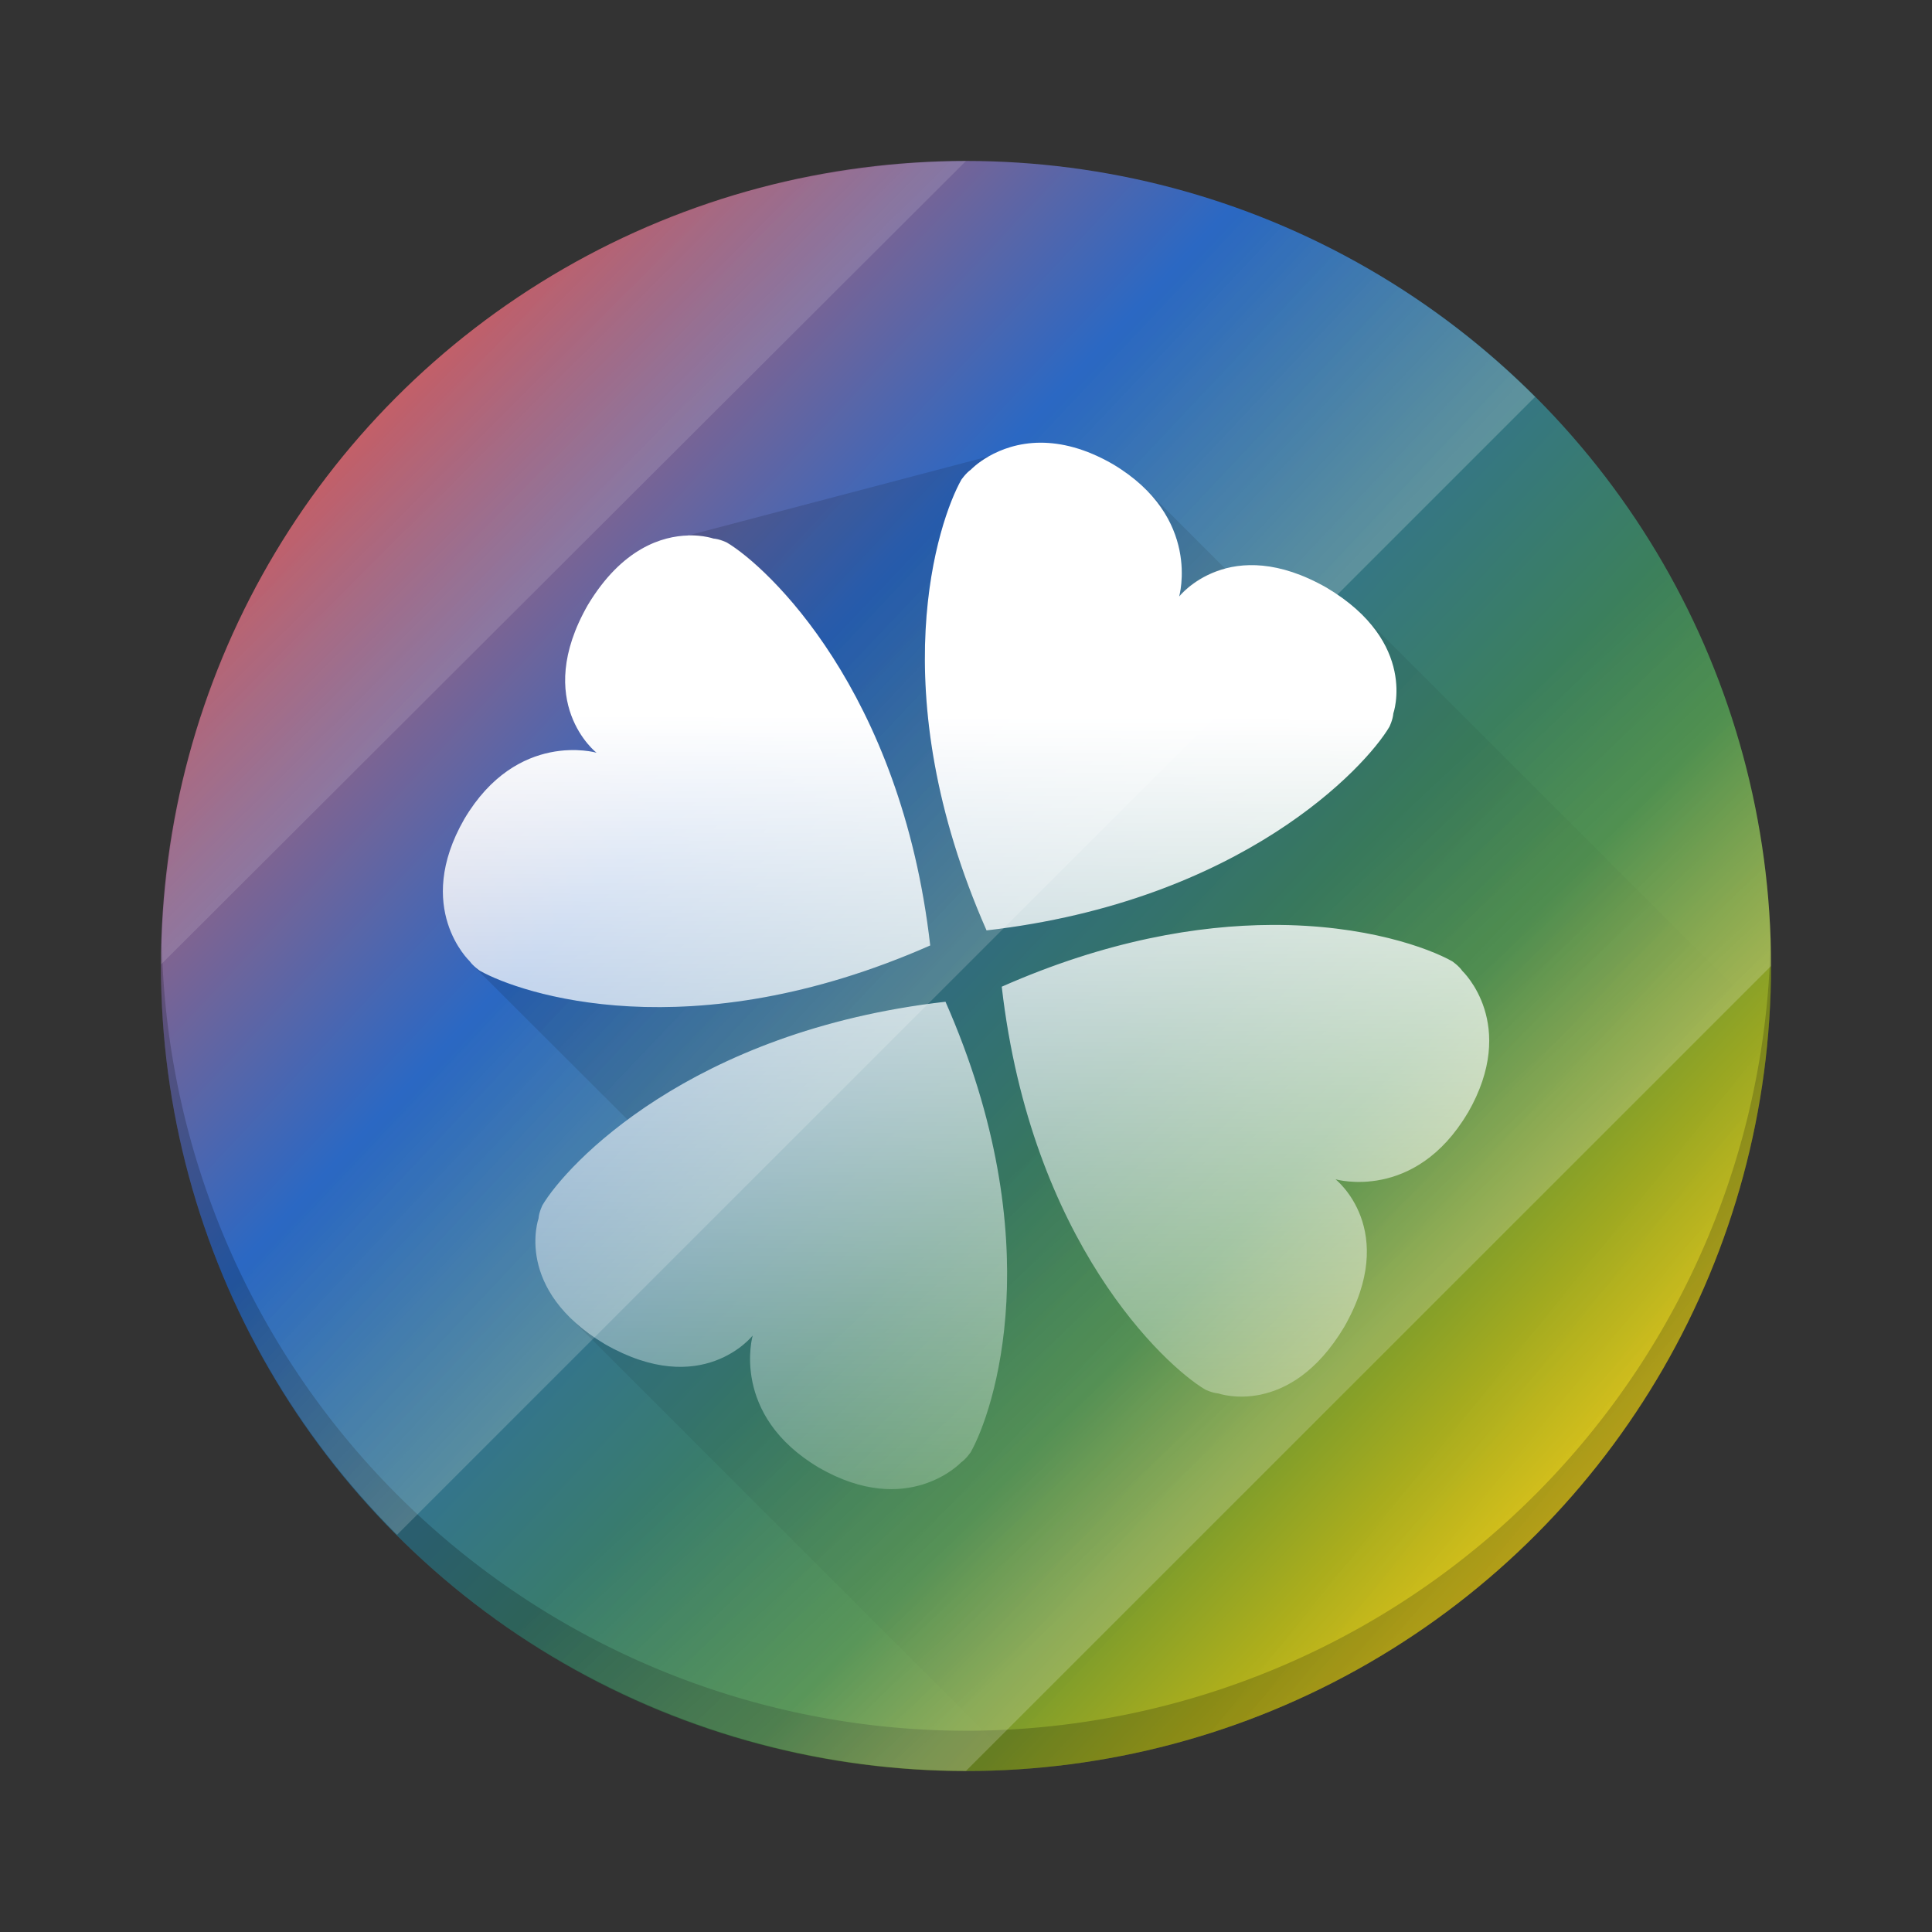 <?xml version="1.0" encoding="UTF-8" standalone="no"?>
<!-- Created with Inkscape (http://www.inkscape.org/) -->

<svg
   width="48"
   height="48"
   viewBox="0 0 12.7 12.7"
   version="1.1"
   id="svg5"
   sodipodi:docname="playonlinux.svg"
   inkscape:version="1.1.1 (3bf5ae0d25, 2021-09-20, custom)"
   xmlns:inkscape="http://www.inkscape.org/namespaces/inkscape"
   xmlns:sodipodi="http://sodipodi.sourceforge.net/DTD/sodipodi-0.dtd"
   xmlns:xlink="http://www.w3.org/1999/xlink"
   xmlns="http://www.w3.org/2000/svg"
   xmlns:svg="http://www.w3.org/2000/svg">
  <rect x="0" y="0" width="12.7" height="12.7" fill="#333333" stroke="none"/>
  <sodipodi:namedview
     id="namedview7"
     pagecolor="#ffffff"
     bordercolor="#666666"
     borderopacity="1.0"
     inkscape:pageshadow="2"
     inkscape:pageopacity="0.0"
     inkscape:pagecheckerboard="0"
     inkscape:document-units="px"
     showgrid="false"
     units="px"
     height="48px"
     inkscape:zoom="8"
     inkscape:cx="11.375"
     inkscape:cy="26.3125"
     inkscape:window-width="1920"
     inkscape:window-height="1019"
     inkscape:window-x="0"
     inkscape:window-y="31"
     inkscape:window-maximized="1"
     inkscape:current-layer="svg5" />
  <defs
     id="defs2">
    <linearGradient
       inkscape:collect="always"
       id="linearGradient12090">
      <stop
         style="stop-color:#000000;stop-opacity:1;"
         offset="0"
         id="stop12086" />
      <stop
         style="stop-color:#000000;stop-opacity:0;"
         offset="1"
         id="stop12088" />
    </linearGradient>
    <linearGradient
       inkscape:collect="always"
       id="linearGradient10053">
      <stop
         style="stop-color:#ffffff;stop-opacity:1;"
         offset="0"
         id="stop10049" />
      <stop
         style="stop-color:#ffffff;stop-opacity:0;"
         offset="1"
         id="stop10051" />
    </linearGradient>
    <linearGradient
       inkscape:collect="always"
       id="linearGradient6067">
      <stop
         style="stop-color:#d35f5f;stop-opacity:1;"
         offset="0"
         id="stop6063" />
      <stop
         style="stop-color:#2b68c3;stop-opacity:1"
         offset="0.3"
         id="stop6519" />
      <stop
         style="stop-color:#408640;stop-opacity:1"
         offset="0.7"
         id="stop7611" />
      <stop
         style="stop-color:#ffcc00;stop-opacity:1"
         offset="1"
         id="stop6065" />
    </linearGradient>
    <linearGradient
       inkscape:collect="always"
       xlink:href="#linearGradient6067"
       id="linearGradient6069"
       x1="2.117"
       y1="2.646"
       x2="10.583"
       y2="10.583"
       gradientUnits="userSpaceOnUse" />
    <linearGradient
       inkscape:collect="always"
       xlink:href="#linearGradient10053"
       id="linearGradient10055"
       x1="16.062"
       y1="16.28"
       x2="10.053"
       y2="10.217"
       gradientUnits="userSpaceOnUse"
       gradientTransform="scale(0.265)" />
    <linearGradient
       inkscape:collect="always"
       xlink:href="#linearGradient10053"
       id="linearGradient10541"
       x1="23.432"
       y1="24.982"
       x2="17.568"
       y2="19.454"
       gradientUnits="userSpaceOnUse"
       gradientTransform="scale(0.265)" />
    <linearGradient
       inkscape:collect="always"
       xlink:href="#linearGradient10053"
       id="linearGradient11091"
       x1="35.705"
       y1="31.526"
       x2="29.577"
       y2="24.911"
       gradientUnits="userSpaceOnUse"
       gradientTransform="scale(0.265)" />
    <linearGradient
       inkscape:collect="always"
       xlink:href="#linearGradient10053"
       id="linearGradient11291"
       x1="44.012"
       y1="43.922"
       x2="34.808"
       y2="36.499"
       gradientUnits="userSpaceOnUse"
       gradientTransform="scale(0.265)" />
    <linearGradient
       inkscape:collect="always"
       xlink:href="#linearGradient12090"
       id="linearGradient12092"
       x1="1.913"
       y1="2.143"
       x2="9.11"
       y2="9.013"
       gradientUnits="userSpaceOnUse" />
    <linearGradient
       inkscape:collect="always"
       xlink:href="#linearGradient10053"
       id="linearGradient12621"
       x1="7.961"
       y1="4.717"
       x2="7.935"
       y2="11.16"
       gradientUnits="userSpaceOnUse" />
  </defs>
  <circle
     style="fill:url(#linearGradient6069);fill-opacity:1;stroke-width:0.277"
     id="path4792"
     cx="6.35"
     cy="6.35"
     r="5.292" />
  <path
     id="path4910"
     style="opacity:0.2;fill:#000000;stroke-width:0.261"
     d="M 11.639,6.172 A 5.292,5.292 0 0 1 6.35,11.377 5.292,5.292 0 0 1 1.064,6.218 5.292,5.292 0 0 0 1.058,6.35 5.292,5.292 0 0 0 6.35,11.642 5.292,5.292 0 0 0 11.642,6.35 5.292,5.292 0 0 0 11.639,6.172 Z" />
  <path
     id="rect8897"
     style="opacity:0.2;fill:url(#linearGradient10055);fill-opacity:1;stroke-width:0.272"
     d="M 6.35,1.058 A 5.292,5.292 0 0 0 5.858,1.084 5.292,5.292 0 0 0 5.72,1.1 5.292,5.292 0 0 0 5.331,1.161 5.292,5.292 0 0 0 5.219,1.182 5.292,5.292 0 0 0 4.746,1.309 5.292,5.292 0 0 0 4.644,1.345 5.292,5.292 0 0 0 4.275,1.486 5.292,5.292 0 0 0 4.147,1.542 5.292,5.292 0 0 0 3.707,1.766 5.292,5.292 0 0 0 3.289,2.037 5.292,5.292 0 0 0 3.186,2.113 5.292,5.292 0 0 0 2.869,2.369 5.292,5.292 0 0 0 2.792,2.436 5.292,5.292 0 0 0 2.442,2.785 5.292,5.292 0 0 0 2.377,2.861 5.292,5.292 0 0 0 2.116,3.182 5.292,5.292 0 0 0 2.044,3.279 5.292,5.292 0 0 0 1.771,3.698 5.292,5.292 0 0 0 1.544,4.143 5.292,5.292 0 0 0 1.492,4.261 5.292,5.292 0 0 0 1.347,4.638 5.292,5.292 0 0 0 1.312,4.737 5.292,5.292 0 0 0 1.182,5.221 5.292,5.292 0 0 0 1.168,5.293 5.292,5.292 0 0 0 1.1,5.721 5.292,5.292 0 0 0 1.086,5.844 5.292,5.292 0 0 0 1.059,6.339 Z" />
  <path
     id="rect8897-1"
     style="opacity:0.2;fill:url(#linearGradient10541);fill-opacity:1;stroke-width:0.272"
     d="M 6.35,1.058 1.058,6.35 a 5.292,5.292 0 0 0 1.552,3.739 L 10.091,2.609 A 5.292,5.292 0 0 0 6.35,1.058 Z" />
  <path
     id="rect8897-1-2"
     style="opacity:0.2;fill:url(#linearGradient11091);fill-opacity:1;stroke-width:0.272"
     d="M 10.091,2.609 2.611,10.089 a 5.292,5.292 0 0 0 3.739,1.552 L 11.642,6.35 A 5.292,5.292 0 0 0 10.091,2.609 Z" />
  <path
     id="rect8897-9"
     style="opacity:0.2;fill:url(#linearGradient11291);fill-opacity:1;stroke-width:0.272"
     d="M 11.641,6.361 6.35,11.642 A 5.292,5.292 0 0 0 11.641,6.361 Z" />
  <path
     id="rect573"
     style="fill:url(#linearGradient12621);fill-opacity:1;stroke-width:0.131"
     d="M 6.84,2.91 C 6.547,2.911 6.382,3.087 6.382,3.087 6.348,3.111 6.319,3.154 6.319,3.154 6.168,3.422 5.789,4.535 6.485,6.116 8.164,5.923 8.977,5.043 9.133,4.778 c 0,0 0.023,-0.046 0.026,-0.088 0,0 0.165,-0.466 -0.437,-0.826 -0.64,-0.366 -0.971,0.057 -0.971,0.057 0,0 0.151,-0.521 -0.436,-0.87 C 7.133,2.946 6.974,2.91 6.84,2.91 Z M 4.524,3.52 c -0.168,0.004 -0.434,0.081 -0.66,0.457 -0.366,0.64 0.057,0.971 0.057,0.971 0,0 -0.521,-0.151 -0.869,0.436 -0.336,0.585 0.035,0.934 0.035,0.934 0.024,0.034 0.067,0.063 0.067,0.063 C 3.422,6.532 4.535,6.911 6.115,6.215 5.923,4.536 5.043,3.723 4.778,3.566 c 0,0 -0.046,-0.023 -0.088,-0.026 0,0 -0.066,-0.023 -0.166,-0.021 z m 3.835,2.56 c -0.481,0.002 -1.083,0.101 -1.774,0.406 0.193,1.679 1.072,2.491 1.337,2.648 0,0 0.046,0.023 0.088,0.026 0,0 0.466,0.165 0.826,-0.437 0.366,-0.64 -0.057,-0.971 -0.057,-0.971 0,0 0.521,0.151 0.869,-0.436 h 4.771e-4 C 9.985,6.732 9.613,6.383 9.613,6.383 9.589,6.348 9.546,6.319 9.546,6.319 9.395,6.234 8.977,6.077 8.359,6.08 Z M 6.214,6.585 c -1.679,0.193 -2.491,1.072 -2.648,1.337 0,0 -0.023,0.046 -0.026,0.088 0,0 -0.165,0.466 0.437,0.826 0.64,0.366 0.971,-0.057 0.971,-0.057 0,0 -0.151,0.521 0.436,0.869 0.585,0.336 0.934,-0.035 0.934,-0.035 0.034,-0.024 0.063,-0.067 0.063,-0.067 0.151,-0.268 0.53,-1.382 -0.166,-2.962 z" />
  <path
     id="path11623"
     style="opacity:0.2;fill:url(#linearGradient12092);fill-opacity:1;stroke-width:0.131"
     d="m 6.654,2.936 c -0.009,0.002 -0.017,0.005 -0.025,0.008 0.008,-0.003 0.016,-0.005 0.025,-0.008 z m -0.088,0.031 c -0.004,0.002 -0.007,0.003 -0.011,0.005 0.004,-0.002 0.007,-0.003 0.011,-0.005 z m -0.067,0.033 -1.976,0.52 c 0.101,-0.003 0.166,0.021 0.166,0.021 0.042,0.004 0.088,0.026 0.088,0.026 0.265,0.157 1.145,0.969 1.337,2.648 -1.58,0.697 -2.694,0.317 -2.962,0.166 0,0 -0.024,-0.017 -0.046,-0.039 7.673e-4,7.938e-4 0.001,0.002 0.002,0.003 L 4.125,7.36 C 4.557,7.04 5.239,6.696 6.214,6.585 c 0.697,1.58 0.317,2.694 0.166,2.962 0,0 -0.029,0.043 -0.063,0.067 0,0 -0.349,0.372 -0.934,0.035 C 4.797,9.3 4.947,8.779 4.947,8.779 c 0,0 -0.331,0.423 -0.971,0.057 C 3.882,8.78 3.807,8.721 3.747,8.661 l 2.966,2.966 A 5.292,5.292 0 0 0 11.628,6.714 L 8.957,4.044 c 0.319,0.319 0.203,0.646 0.203,0.646 -0.004,0.042 -0.026,0.088 -0.026,0.088 C 8.976,5.043 8.164,5.923 6.485,6.116 5.789,4.536 6.168,3.422 6.319,3.154 c 3e-7,0 0.029,-0.043 0.064,-0.067 0,0 0.04,-0.044 0.117,-0.087 z m 0.933,0.13 c 0.003,0.003 0.007,0.005 0.01,0.008 -0.003,-0.003 -0.006,-0.005 -0.01,-0.008 z m 0.096,0.082 c 0.004,0.004 0.009,0.009 0.013,0.013 l -0.006,-0.007 c -0.002,-0.002 -0.005,-0.004 -0.007,-0.006 z m 0.013,0.013 c 0.319,0.325 0.212,0.697 0.212,0.697 0,0 0.102,-0.13 0.302,-0.183 z M 3.819,4.062 c -0.004,0.008 -0.008,0.017 -0.012,0.025 0.004,-0.008 0.008,-0.017 0.012,-0.025 z M 3.775,4.163 c -0.002,0.006 -0.004,0.012 -0.006,0.018 0.002,-0.006 0.004,-0.012 0.006,-0.018 z M 3.729,4.328 c -0.001,0.007 -0.003,0.014 -0.004,0.021 0.001,-0.007 0.003,-0.014 0.004,-0.021 z m -0.011,0.078 c -7.938e-4,0.009 -0.002,0.018 -0.002,0.027 4.763e-4,-0.009 0.001,-0.018 0.002,-0.027 z m -0.003,0.082 c 1.222e-4,0.005 7.937e-4,0.011 0.001,0.016 -2.435e-4,-0.005 -8.996e-4,-0.011 -0.001,-0.016 z m 0.004,0.06 c 5.821e-4,0.005 0.001,0.011 0.002,0.016 -6.879e-4,-0.005 -0.001,-0.011 -0.002,-0.016 z m 0.01,0.063 c 0.001,0.005 0.002,0.01 0.004,0.016 -0.001,-0.005 -0.003,-0.01 -0.004,-0.016 z m 0.079,0.201 c 0.004,0.006 0.007,0.011 0.01,0.016 -0.003,-0.005 -0.007,-0.01 -0.01,-0.016 z M 3.732,4.93 c -0.005,2.35e-4 -0.011,0.002 -0.017,0.002 0.012,-8.467e-4 0.024,-0.001 0.035,-0.002 C 3.743,4.931 3.739,4.93 3.732,4.93 Z m 0.172,0.002 0.015,0.015 c 2.056e-4,5.77e-5 0.003,5.292e-4 0.003,5.292e-4 0,0 -0.007,-0.005 -0.018,-0.016 z M 3.617,4.945 c -0.009,0.002 -0.019,0.004 -0.029,0.007 0.01,-0.002 0.019,-0.005 0.029,-0.007 z m -0.067,0.017 c -0.006,0.002 -0.012,0.004 -0.018,0.006 0.006,-0.002 0.012,-0.004 0.018,-0.006 z m -0.07,0.025 c -0.007,0.003 -0.013,0.006 -0.02,0.009 0.007,-0.003 0.013,-0.006 0.02,-0.009 z m -0.055,0.026 c -0.011,0.006 -0.022,0.012 -0.034,0.018 0.011,-0.006 0.022,-0.012 0.034,-0.018 z m 4.935,1.066 c 0.618,-0.003 1.037,0.155 1.188,0.24 0,0 0.043,0.029 0.067,0.063 0,0 0.373,0.349 0.036,0.934 H 9.648 C 9.3,7.904 8.779,7.753 8.779,7.753 c 0,0 0.423,0.331 0.057,0.971 -0.361,0.602 -0.826,0.436 -0.826,0.436 -0.042,-0.004 -0.088,-0.026 -0.088,-0.026 C 7.657,8.977 6.777,8.165 6.584,6.486 7.275,6.181 7.878,6.082 8.359,6.08 Z m -4.831,1.981 c -9.525e-4,0.005 -0.001,0.008 -0.002,0.013 6.88e-4,-0.005 0.001,-0.009 0.002,-0.013 z m -0.008,0.068 c -2.588e-4,0.005 1.394e-4,0.011 0,0.016 1.352e-4,-0.005 -2.561e-4,-0.011 0,-0.016 z m 0.001,0.074 c 3.968e-4,0.006 9.789e-4,0.011 0.002,0.017 -5.556e-4,-0.006 -0.001,-0.011 -0.002,-0.017 z" />
</svg>
